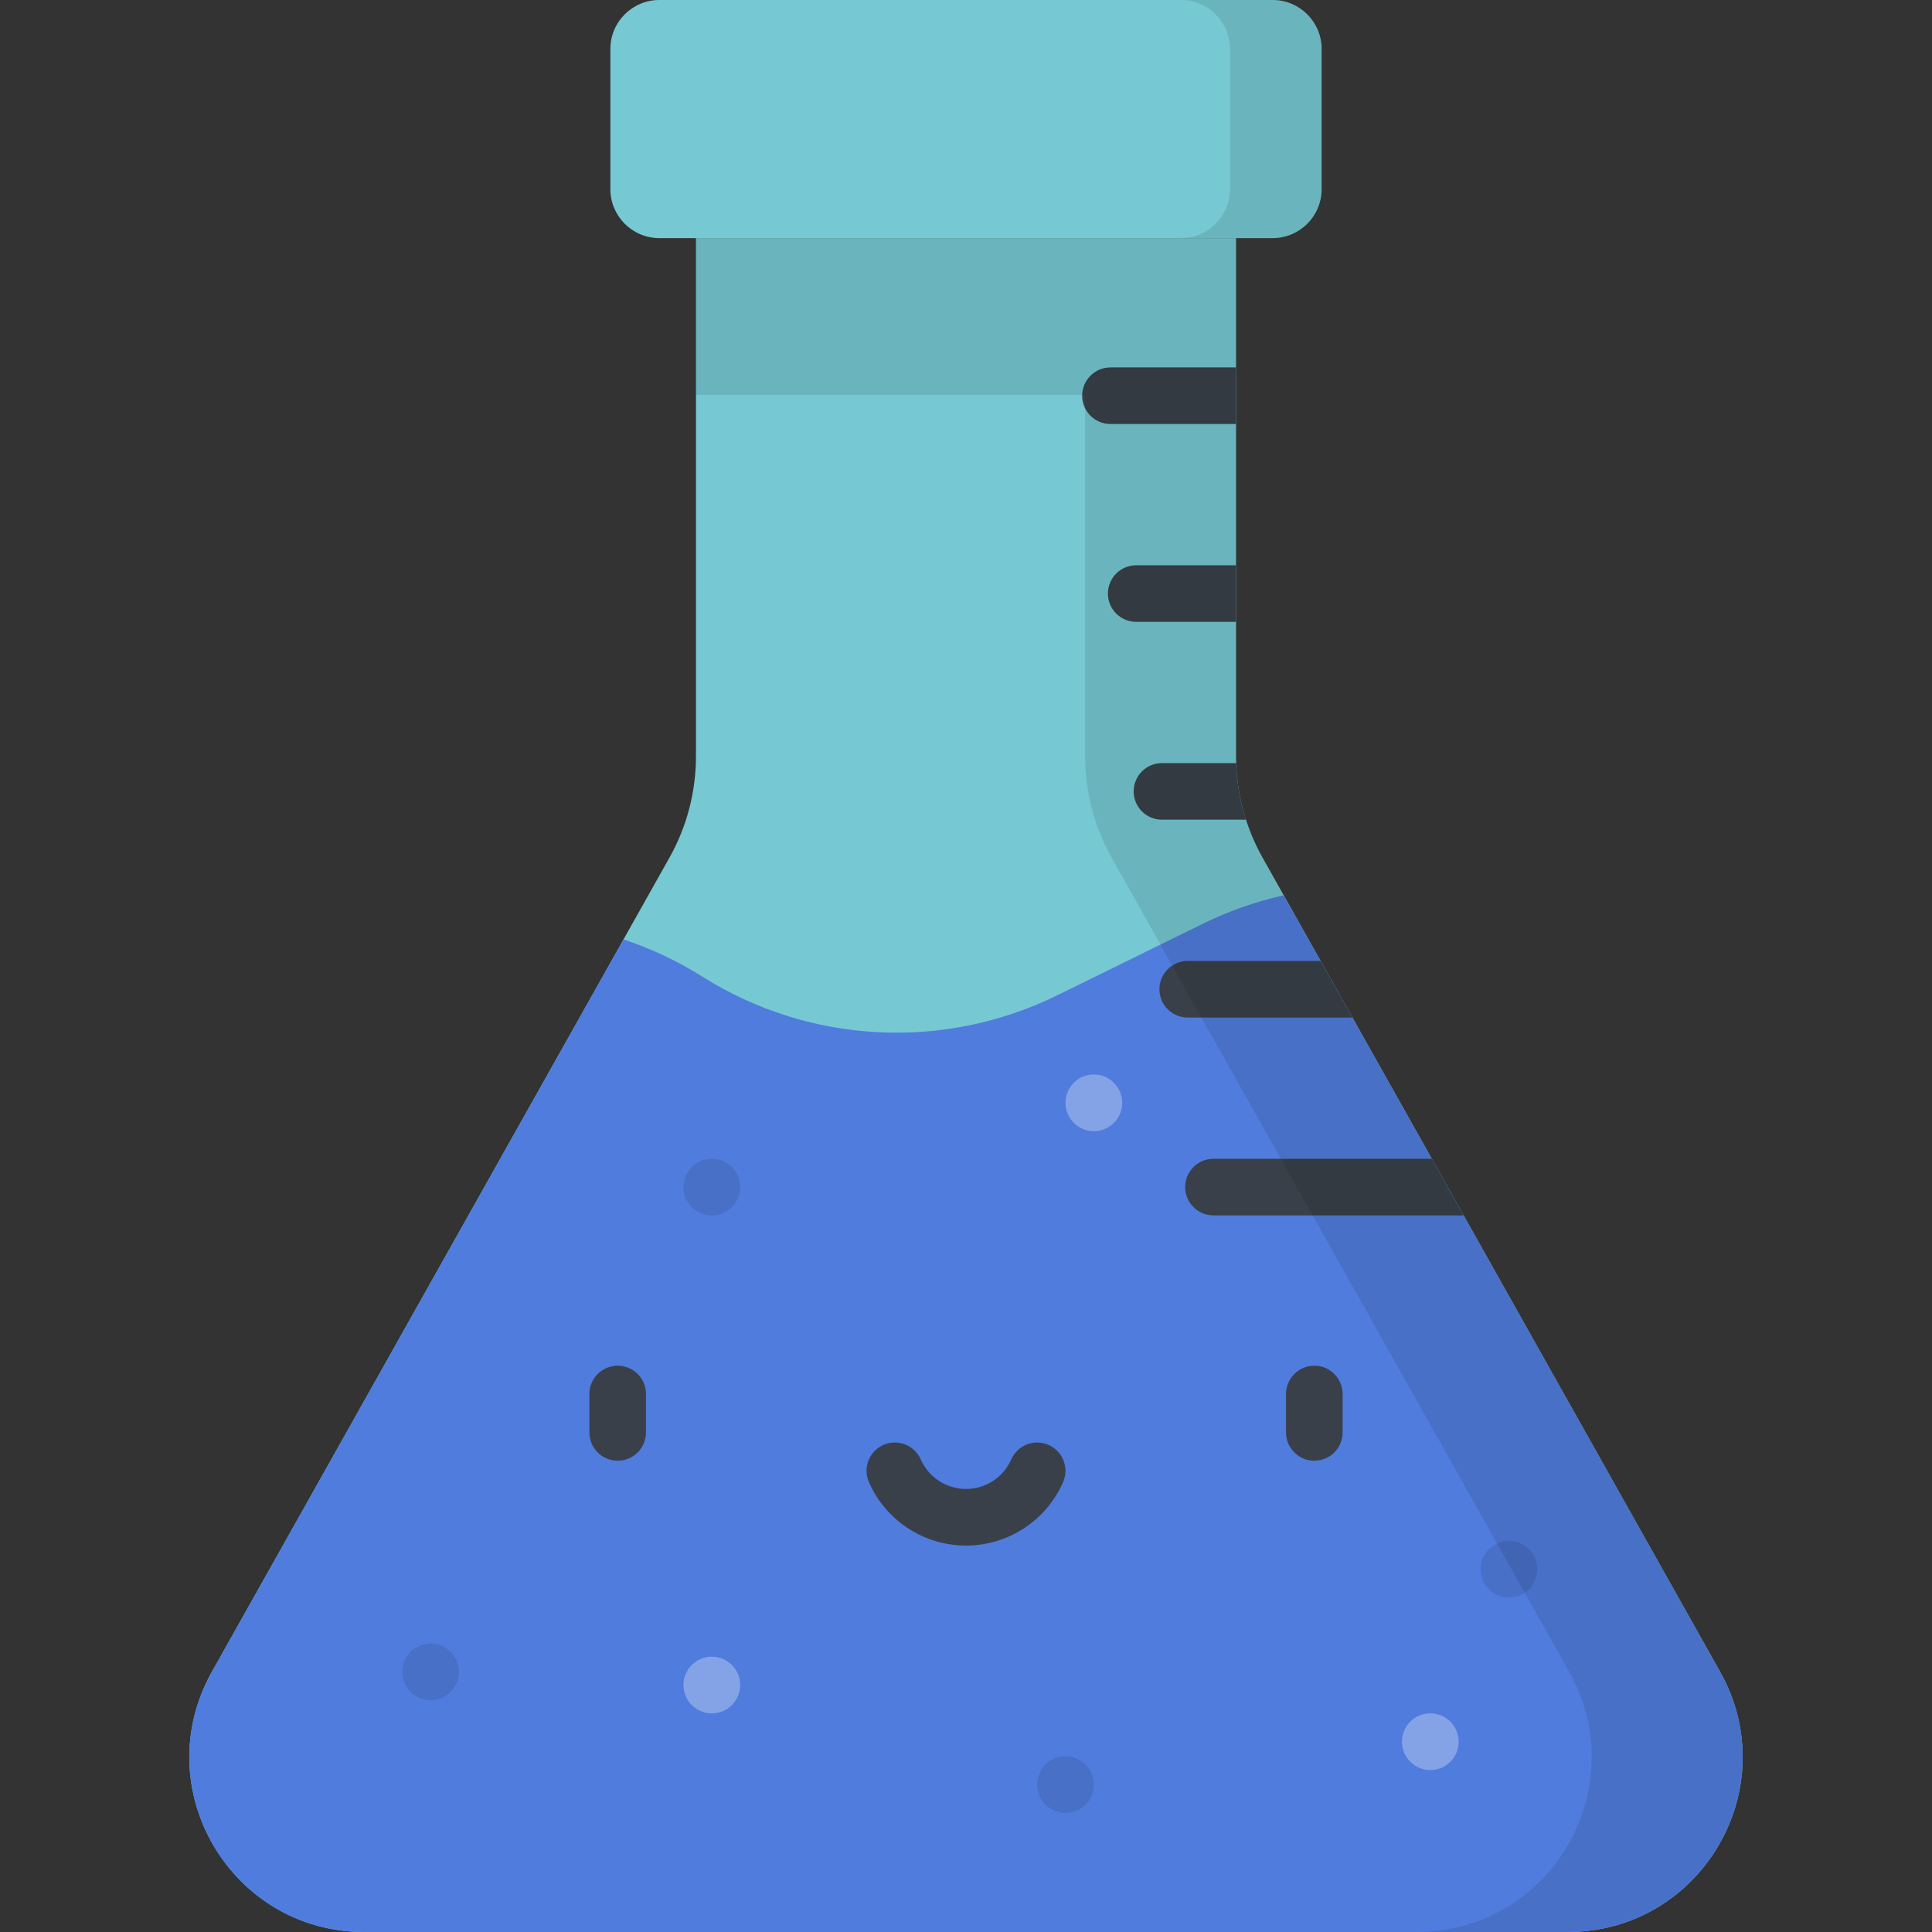 <?xml version="1.0" encoding="iso-8859-1"?>
<!-- Generator: Adobe Illustrator 19.0.0, SVG Export Plug-In . SVG Version: 6.00 Build 0)  -->
<svg version="1.1" id="Capa_1" xmlns="http://www.w3.org/2000/svg" xmlns:xlink="http://www.w3.org/1999/xlink" x="0px" y="0px"
	 viewBox="0 0 512 512" style="enable-background:new 0 0 512 512;" xml:space="preserve">
<rect x="0" y="0" width="512" height="512" fill="#333333" stroke="none"/>
<g>
	<path style="fill:#76C9D2;" d="M455.828,443.01L334.599,227.309c-4.615-8.212-7.039-17.473-7.039-26.893V63.1H184.44v137.316
		c0,9.42-2.424,18.681-7.039,26.893L56.172,443.01C38.825,473.876,61.131,512,96.537,512h318.925
		C450.869,512,473.175,473.876,455.828,443.01z"/>
	<path style="fill:#76C9D2;" d="M337.263,63.1H174.737c-7.17,0-12.983-5.813-12.983-12.983V12.983
		c0-7.17,5.813-12.983,12.983-12.983h162.527c7.17,0,12.983,5.813,12.983,12.983v37.135C350.246,57.287,344.433,63.1,337.263,63.1z"
		/>
</g>
<path style="opacity:0.1;enable-background:new    ;" d="M337.263,0h-24.3c7.17,0,12.983,5.813,12.983,12.983v37.135
	c0,7.17-5.813,12.983-12.983,12.983h24.3c7.17,0,12.983-5.813,12.983-12.983V12.983C350.246,5.813,344.433,0,337.263,0z"/>
<path style="fill:#507CDD;" d="M455.828,443.01L340.193,237.262c-7.344,1.647-14.546,4.16-21.448,7.552l-38.584,18.961
	c-30.069,14.776-65.649,12.907-94.004-4.94l0,0c-6.624-4.169-13.65-7.469-20.915-9.889L56.172,443.01
	C38.825,473.876,61.131,512,96.537,512h318.925C450.869,512,473.175,473.876,455.828,443.01z"/>
<path style="fill:#394049;" d="M327.56,112.368v-15h-33.277c-4.142,0-7.5,3.358-7.5,7.5s3.358,7.5,7.5,7.5H327.56z M327.56,164.799
	v-15h-26.452c-4.142,0-7.5,3.358-7.5,7.5s3.358,7.5,7.5,7.5H327.56z M379.438,307.091H321.58c-4.142,0-7.5,3.358-7.5,7.5
	s3.358,7.5,7.5,7.5h66.288L379.438,307.091z M358.402,269.661l-8.43-15h-35.215c-4.142,0-7.5,3.358-7.5,7.5s3.358,7.5,7.5,7.5
	H358.402z M330.204,217.23c-1.558-4.841-2.445-9.888-2.613-15h-19.659c-4.142,0-7.5,3.358-7.5,7.5s3.358,7.5,7.5,7.5H330.204z"/>
<path style="opacity:0.1;enable-background:new    ;" d="M455.828,443.01L334.599,227.309c-4.615-8.212-7.039-17.473-7.039-26.893
	V63.1H184.44v41.586h103.114v95.73c0,9.42,2.424,18.681,7.04,26.893L415.823,443.01c17.347,30.866-4.958,68.99-40.365,68.99h40.005
	C450.869,512,473.175,473.876,455.828,443.01z"/>
<g>
	<path style="fill:#394049;" d="M163.691,387.105c-4.142,0-7.5-3.358-7.5-7.5v-10.178c0-4.142,3.358-7.5,7.5-7.5s7.5,3.358,7.5,7.5
		v10.178C171.191,383.747,167.833,387.105,163.691,387.105z"/>
	<path style="fill:#394049;" d="M348.309,387.105c-4.142,0-7.5-3.358-7.5-7.5v-10.178c0-4.142,3.358-7.5,7.5-7.5s7.5,3.358,7.5,7.5
		v10.178C355.809,383.747,352.451,387.105,348.309,387.105z"/>
	<path style="fill:#394049;" d="M256,409.59c-11.139,0-21.235-6.589-25.722-16.786c-1.668-3.792,0.053-8.217,3.844-9.885
		c3.791-1.67,8.217,0.054,9.885,3.844c2.092,4.755,6.8,7.827,11.993,7.827c5.192,0,9.899-3.072,11.992-7.826
		c1.669-3.792,6.096-5.514,9.886-3.844c3.792,1.669,5.512,6.095,3.844,9.886C277.234,403.001,267.138,409.59,256,409.59z"/>
</g>
<g style="opacity:0.1;">
	<circle cx="188.64" cy="314.59" r="7.512"/>
	<circle cx="114.11" cy="443.05" r="7.512"/>
	<circle cx="282.37" cy="472.94" r="7.512"/>
	<circle cx="399.88" cy="415.86" r="7.512"/>
</g>
<g style="opacity:0.3;">
	<circle style="fill:#FFFFFF;" cx="289.88" cy="292.26" r="7.512"/>
	<circle style="fill:#FFFFFF;" cx="379.05" cy="461.57" r="7.512"/>
	<circle style="fill:#FFFFFF;" cx="188.64" cy="446.55" r="7.512"/>
</g>
<g>
</g>
<g>
</g>
<g>
</g>
<g>
</g>
<g>
</g>
<g>
</g>
<g>
</g>
<g>
</g>
<g>
</g>
<g>
</g>
<g>
</g>
<g>
</g>
<g>
</g>
<g>
</g>
<g>
</g>
</svg>
